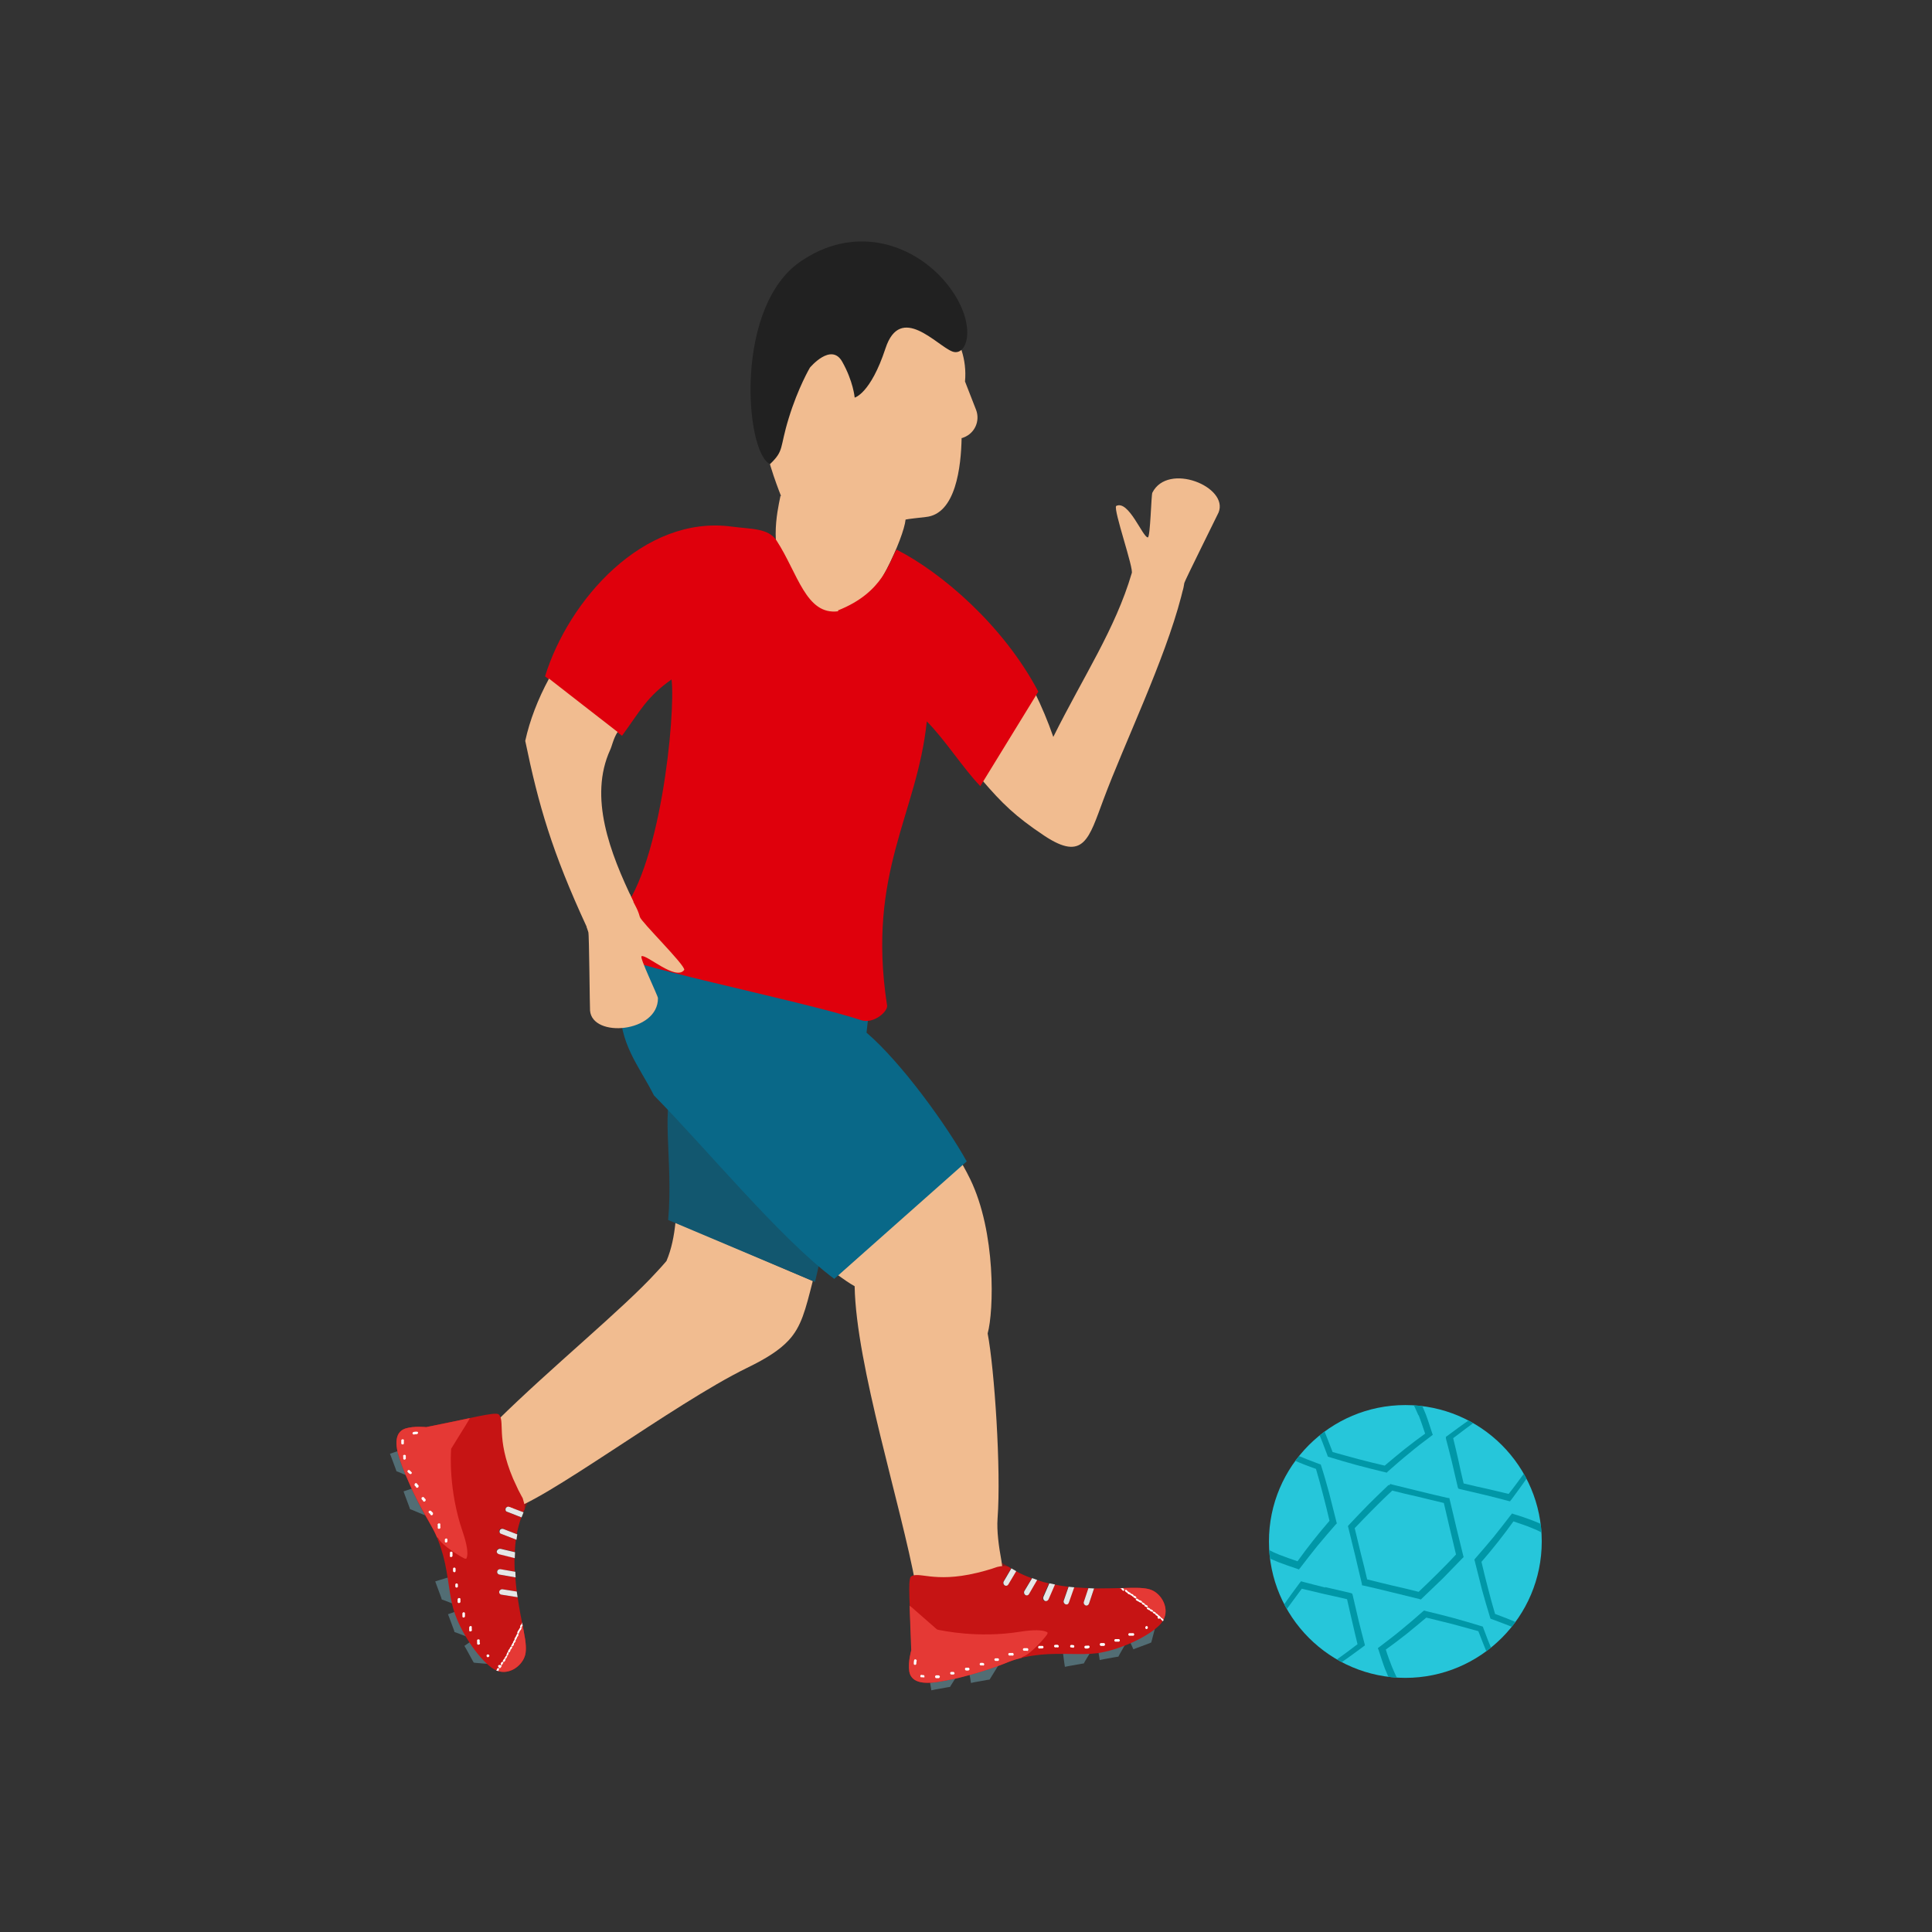 <?xml version="1.0" encoding="UTF-8"?>
<!DOCTYPE svg PUBLIC "-//W3C//DTD SVG 1.1//EN" "http://www.w3.org/Graphics/SVG/1.1/DTD/svg11.dtd">
<!-- Creator: CorelDRAW -->
<svg xmlns="http://www.w3.org/2000/svg" xml:space="preserve" width="6.827in" height="6.827in" style="shape-rendering:geometricPrecision; text-rendering:geometricPrecision; image-rendering:optimizeQuality; fill-rule:evenodd; clip-rule:evenodd"
viewBox="0 0 6.827 6.827"
 xmlns:xlink="http://www.w3.org/1999/xlink">
 <rect x="0" y="0" width="6.827" height="6.827" fill="#333333" stroke="none"/>
 <defs>
  <style type="text/css">
   <![CDATA[
    .fil13 {fill:none}
    .fil12 {fill:#0097A7}
    .fil10 {fill:#212121}
    .fil11 {fill:#26C6DA}
    .fil6 {fill:#C61414}
    .fil8 {fill:#E53935}
    .fil7 {fill:#E6E6E6}
    .fil3 {fill:#096888;fill-rule:nonzero}
    .fil2 {fill:#12576F;fill-rule:nonzero}
    .fil5 {fill:#526D74;fill-rule:nonzero}
    .fil1 {fill:#831919;fill-rule:nonzero}
    .fil4 {fill:#DF000C;fill-rule:nonzero}
    .fil0 {fill:#F1BC90;fill-rule:nonzero}
    .fil9 {fill:white;fill-rule:nonzero}
   ]]>
  </style>
    <clipPath id="id0">
     <path d="M4.966 4.965c0.266,0 0.482,0.216 0.482,0.482 0,0.266 -0.216,0.482 -0.482,0.482 -0.266,0 -0.482,-0.216 -0.482,-0.482 0,-0.266 0.216,-0.482 0.482,-0.482z"/>
    </clipPath>
 </defs>
 <g id="Layer_x0020_1">
  <g id="_325571240">
   <g>
    <path id="_325576520" class="fil0" d="M3.656 2.446c0.025,0.051 0.047,0.103 0.066,0.158 0.107,-0.215 0.219,-0.381 0.277,-0.578 0.009,-0.014 -0.065,-0.223 -0.055,-0.238 0.044,-0.023 0.094,0.111 0.112,0.111 0.009,0 0.012,-0.151 0.016,-0.158 0.055,-0.109 0.271,-0.021 0.234,0.07 -0.004,0.009 -0.12,0.242 -0.121,0.249 -0.005,0.03 -0.003,0.014 -0.011,0.048 -0.059,0.227 -0.201,0.519 -0.275,0.718 -0.051,0.136 -0.069,0.22 -0.209,0.127 -0.102,-0.068 -0.149,-0.114 -0.221,-0.198l0.187 -0.308z"/>
    <path id="_325576496" class="fil1" d="M1.78 5.22c0,-3.14961e-005 0.036,0.019 0.084,-0.001 0.013,0.054 0.003,0.083 -0.01,0.116 -0.002,0.005 -0.018,-0.007 -0.019,-0.002 -0.064,-0.018 -0.055,-0.112 -0.055,-0.113z"/>
    <path id="_325575992" class="fil1" d="M3.44 5.591c7.87402e-006,-0 0.025,-0.033 0.012,-0.083 0.056,-0.004 0.083,0.011 0.113,0.029 0.004,0.003 -0.01,0.016 -0.005,0.019 -0.029,0.06 -0.119,0.035 -0.12,0.036z"/>
    <path id="_325575656" class="fil0" d="M2.872 4.527c-0.026,0.102 -0.04,0.161 -0.086,0.21 -0.031,0.033 -0.075,0.062 -0.147,0.097 -0.26,0.127 -0.723,0.479 -0.844,0.503l-0.04 -0.315c0.19,-0.188 0.447,-0.397 0.566,-0.528 0.012,-0.013 0.024,-0.026 0.034,-0.038 0.018,-0.042 0.027,-0.089 0.032,-0.137l0.486 0.208z"/>
    <path id="_325575752" class="fil2" d="M2.388 3.843c0.149,0.157 0.414,0.212 0.588,0.342 -0.038,0.056 -0.076,0.264 -0.096,0.345l-0.519 -0.219c0.019,-0.204 -0.031,-0.427 0.027,-0.468z"/>
    <path id="_325575536" class="fil0" d="M2.961 4.506c0.021,0.015 0.041,0.029 0.059,0.039 0.005,0.28 0.164,0.772 0.216,1.057l0.307 -0.056c-0.002,-0.013 -0.003,-0.024 -0.004,-0.029 -0.01,-0.054 -0.017,-0.107 -0.014,-0.151 0.013,-0.171 -0.011,-0.529 -0.035,-0.654 0.022,-0.079 0.03,-0.357 -0.062,-0.546 -0.007,-0.014 -0.016,-0.032 -0.028,-0.053l-0.439 0.393z"/>
    <path id="_325575344" class="fil3" d="M2.247 3.252c-0.035,0.079 -0.054,0.186 -0.056,0.296 -0.003,0.142 0.067,0.218 0.12,0.323 0.178,0.18 0.449,0.509 0.637,0.648l0.468 -0.415c-0.069,-0.125 -0.23,-0.349 -0.354,-0.455l0.029 -0.256c0.002,-0.018 -0.001,-0.036 -0.007,-0.052l7.48031e-005 -4.33071e-005c-0.147,-0.35 -0.516,-0.254 -0.69,-0.206 -0.054,0.015 -0.098,0.044 -0.147,0.118z"/>
    <path id="_325574552" class="fil0" d="M2.76 1.753c-0.034,-0.087 -0.163,-0.42 0.005,-0.633 0.062,-0.079 0.146,-0.118 0.232,-0.127 0.066,-0.006 0.134,0.006 0.195,0.032 0.061,0.026 0.116,0.067 0.155,0.118 0.045,0.058 0.07,0.128 0.063,0.205l0.039 0.1 0 -6.69291e-005c0.015,0.039 -0.004,0.083 -0.044,0.098 -0.002,0.001 -0.005,0.002 -0.007,0.002 -0.002,0.1 -0.02,0.269 -0.127,0.279 -0.017,0.002 -0.064,0.007 -0.071,0.009 -0.006,0.064 -0.11,0.295 -0.194,0.341 -0.029,0.016 0.015,0.054 -0.033,0.056 -0.037,0.001 -0.058,-0.076 -0.11,-0.087l-1.9685e-005 8.66142e-005c-0.003,-0.001 -0.006,-0.002 -0.009,-0.003 -0.034,-0.009 -0.044,-0.07 -0.064,-0.082 -0.026,-0.016 0.015,0.025 0,3.93701e-006 -0.076,-0.114 -0.044,-0.25 -0.032,-0.309z"/>
    <path id="_325575104" class="fil4" d="M2.961 2.157c0.162,-0.064 0.181,-0.174 0.207,-0.215 0.159,0.081 0.377,0.267 0.501,0.502l-0.205 0.334c-0.063,-0.066 -0.123,-0.162 -0.189,-0.229 -0.034,0.33 -0.212,0.532 -0.141,1 0.009,0.022 -0.046,0.071 -0.091,0.056 -0.21,-0.07 -0.887,-0.202 -0.908,-0.25 -0.016,-0.036 0.017,-0.091 0.044,-0.113 0.155,-0.151 0.209,-0.723 0.194,-0.841 -0.088,0.062 -0.11,0.11 -0.175,0.199l-0.272 -0.21c0.082,-0.267 0.347,-0.572 0.661,-0.529 0.069,0.009 0.128,0.005 0.157,0.049 0.075,0.115 0.104,0.265 0.218,0.25z"/>
    <path id="_325574792" class="fil5" d="M3.98 5.804l-0.025 0.044 -0.003 0.006 -0.007 0.001 -0.045 0.008 -0.014 0.003 -0.002 -0.013 -0.005 -0.029c0.036,-0.007 0.093,-0.024 0.102,-0.02z"/>
    <path id="_325574480" class="fil5" d="M4.082 5.751l-0.012 0.046 -0.002 0.007 -0.007 0.003 -0.043 0.016 -0.013 0.005 -0.005 -0.011 -0.012 -0.027c0.026,-0.01 0.092,-0.037 0.094,-0.037z"/>
    <path id="_325574912" class="fil5" d="M3.857 5.832l-0.024 0.04 -0.003 0.006 -0.007 0.001 -0.045 0.008 -0.015 0.003 -0.002 -0.013 -0.006 -0.044c0.014,-0.002 0.097,-0.003 0.101,-0z"/>
    <path id="_325574600" class="fil5" d="M3.534 5.875l-0.034 0.055 -0.003 0.005 -0.007 0.001 -0.045 0.008 -0.014 0.003 -0.002 -0.013 -0.006 -0.034c0.029,-0.005 0.108,-0.027 0.111,-0.026z"/>
    <path id="_325574864" class="fil5" d="M3.383 5.919l-0.023 0.037 -0.003 0.005 -0.007 0.001 -0.045 0.008 -0.014 0.003 -0.002 -0.013 -0.006 -0.033c0.015,-0.003 0.099,-0.009 0.1,-0.008z"/>
    <path id="_325574960" class="fil6" d="M3.22 5.832c0,0 -0.012,0.041 -0.007,0.074 0.004,0.026 0.026,0.046 0.088,0.039 0,0 0.105,-0.011 0.262,-0.072 0.038,-0.015 0.076,-0.022 0.114,-0.026 0.073,-0.007 0.143,0.002 0.199,-0.005 0.073,-0.01 0.173,-0.053 0.22,-0.098 0.046,-0.044 0.015,-0.108 -0.026,-0.125 -0.016,-0.007 -0.04,-0.009 -0.08,-0.008 -0.041,0.001 -0.082,0.002 -0.124,0.002l-0.018 0.054c-0.002,0.005 -0.007,0.008 -0.012,0.006 -0.005,-0.002 -0.008,-0.008 -0.006,-0.013l0.016 -0.048c-0.017,-0.001 -0.034,-0.002 -0.051,-0.003l-0.019 0.054c-0.002,0.005 -0.007,0.008 -0.012,0.006 -0.005,-0.002 -0.007,-0.008 -0.006,-0.013l0.017 -0.049c-0.016,-0.002 -0.032,-0.004 -0.049,-0.008l-0.023 0.053c-0.002,0.005 -0.008,0.007 -0.013,0.005 -0.005,-0.002 -0.007,-0.008 -0.005,-0.014l0.021 -0.048c-0.014,-0.003 -0.028,-0.007 -0.042,-0.012l-0.029 0.05c-0.003,0.005 -0.009,0.006 -0.013,0.003 -0.004,-0.003 -0.006,-0.009 -0.003,-0.014l0.027 -0.045c-0.019,-0.007 -0.038,-0.015 -0.056,-0.025l-0.028 0.047c-0.003,0.005 -0.009,0.006 -0.013,0.003 -0.004,-0.003 -0.006,-0.009 -0.003,-0.014l0.027 -0.046c-0.003,-0.002 -0.006,-0.003 -0.008,-0.005 -0.017,-0.006 -0.025,-0.003 -0.041,-0 -0.003,0.001 -0.006,0.002 -0.009,0.003 -0.008,0.003 -0.015,0.005 -0.022,0.007 -0.014,0.004 -0.027,0.008 -0.041,0.011 -0.154,0.037 -0.208,-0.008 -0.234,0.014 -0.01,0.017 -0.003,0.091 0.003,0.26z"/>
    <g>
     <path id="_325574840" class="fil7" d="M3.574 5.542l-0.027 0.046c-0.003,0.005 -0.001,0.011 0.003,0.014 0.004,0.003 0.01,0.002 0.013,-0.003l0.028 -0.047 -0.017 -0.01z"/>
     <path id="_325574072" class="fil7" d="M3.647 5.577l-0.027 0.045c-0.003,0.005 -0.001,0.011 0.003,0.014 0.004,0.003 0.01,0.002 0.013,-0.003l0.029 -0.05 -0.019 -0.007z"/>
     <path id="_325574168" class="fil7" d="M3.708 5.595l-0.021 0.048c-0.002,0.005 3.93701e-006,0.011 0.005,0.014 0.005,0.002 0.01,0 0.013,-0.005l0.023 -0.053 -0.019 -0.004z"/>
     <path id="_325574000" class="fil7" d="M3.776 5.607l-0.017 0.049c-0.002,0.005 0.001,0.011 0.006,0.013 0.005,0.002 0.01,-0 0.012,-0.006l0.019 -0.054 -0.02 -0.002z"/>
     <path id="_325573856" class="fil7" d="M3.846 5.612l-0.016 0.048c-0.002,0.005 0.001,0.011 0.006,0.013 0.005,0.002 0.01,-0.001 0.012,-0.006l0.018 -0.054 -0.02 -0.001z"/>
    </g>
    <path id="_325574096" class="fil8" d="M3.214 5.674c0.001,0.039 0.004,0.091 0.006,0.158 0,0 -0.012,0.041 -0.007,0.074 0.004,0.023 0.022,0.043 0.073,0.04 0.005,-0 0.01,-0.001 0.015,-0.001 0,0 0.027,-0.003 0.074,-0.013 0.015,-0.003 0.032,-0.008 0.051,-0.013 0.03,-0.008 0.064,-0.019 0.101,-0.032 0.012,-0.004 0.024,-0.009 0.036,-0.014 0.015,-0.006 0.031,-0.011 0.047,-0.015 0.001,-0.002 0.003,-0.003 0.005,-0.004 0.027,-0.009 0.076,-0.065 0.084,-0.077 0.002,-0.003 0.003,-0.006 0.003,-0.007 -0,-0.001 -0.002,-0.003 -0.005,-0.004 -0.013,-0.006 -0.043,-0.008 -0.093,0 -0.15,0.024 -0.278,-0.005 -0.289,-0.007 -0.002,-0 -0.003,-0.001 -0.005,-0.002l1.1811e-005 -1.5748e-005c-0.008,-0.007 -0.081,-0.071 -0.088,-0.077 -0.003,-0.002 -0.005,-0.004 -0.008,-0.006z"/>
    <path id="_325574336" class="fil8" d="M3.963 5.612c0.039,0.026 0.1,0.069 0.147,0.114 0.024,-0.042 -0.005,-0.092 -0.04,-0.107 -0.016,-0.007 -0.04,-0.009 -0.08,-0.008 -0.009,0 -0.018,0.001 -0.027,0.001z"/>
    <path id="_325574360" class="fil9" d="M4.109 5.729c0.001,-0.002 0.002,-0.003 0.003,-0.005l-4.72441e-005 -7.48031e-005c-0,-0 -0,-0 -0,-0l-0.001 -0.001 -0.002 -0.002 -0.002 -0.002 -0.001 -0.001c-0.003,-0.003 -0.006,0.001 -0.004,0.004 0,0 0,0 0.001,0.001l0.001 0.001 0.002 0.002 0.002 0.002 0.001 0.001c0.001,0.001 0.001,0.001 0.002,0.001zm-0.14 -0.117l-0.006 0c-0.001,0.001 -0.001,0.002 0,0.004 0,0 0,0 0.001,0.001l0 0 0.001 0.001 0.001 0.001 0.001 0.001 0.001 0.001c0.003,0.002 0.006,-0.002 0.004,-0.005 -0,-0 -0,-0 -0,-0l-0.001 -0.001 -0.001 -0.001 -0.001 -0.001 -0 -0zm-0.006 0l-0.005 0 0 7.87402e-005 0.001 0.001c0.001,0.001 0.003,0 0.004,-0.001zm0.135 0.107c0.003,0.002 0.006,-0.001 0.004,-0.004 -0,-0 -0,-0 -0.001,-0.001l-0.001 -0.001 -0.002 -0.002 -0.002 -0.002 -9.05512e-005 -8.26772e-005c-0.001,-0.001 -0.002,-0.001 -0.003,-0 -0.002,0.001 -0.002,0.004 -0,0.005l7.48031e-005 6.69291e-005 0.002 0.002 0.002 0.002 0.001 0.001zm-0.009 -0.008c0.003,0.002 0.007,-0.001 0.004,-0.004 -0,-0 -0,-0 -0,-0l-0 -0 -0.002 -0.002 -0.002 -0.002 -0.001 -0.001c-0.003,-0.002 -0.006,0.001 -0.005,0.004 0,0 0,0.001 0.001,0.001l0.001 0.001 0.002 0.001 0.002 0.001 0 0zm-0.009 -0.008c0.003,0.002 0.006,-0.001 0.004,-0.004 -0,-0 -0,-0.001 -0.001,-0.001l-0.001 -0.001 -0.002 -0.001 -0.002 -0.001 -0 -0c-0.003,-0.002 -0.006,0.001 -0.004,0.004 0,0 0,0.001 0.001,0.001l0 0 0.002 0.001 0.002 0.001 0.001 0.001zm-0.01 -0.008c0.003,0.002 0.006,-0.001 0.004,-0.004 -0,-0 -0,-0.001 -0.001,-0.001l-0.002 -0.001 -0.002 -0.001 -0.001 -0.001c-0.001,-0.001 -0.002,-0.001 -0.003,-0 -0,0 -0.001,0 -0.001,0.001 0.001,-0.001 0.001,-0.003 -0.001,-0.004l-0.001 -0.001 -0.002 -0.001 -0.002 -0.001 -0.001 -0c-0.003,-0.002 -0.006,0.002 -0.004,0.005 0,0 0,0 0,0l0.001 0 0.002 0.001 0.002 0.001 0.001 0.001c0.001,0.001 0.002,0.001 0.003,0 0,-0 0.001,-0 0.001,-0.001 -0.001,0.001 -0.001,0.003 0.001,0.004l0.001 0.001 0.002 0.001 0.002 0.001zm-0.019 -0.016c0.001,0.001 0.003,0.001 0.004,-0 0.001,-0.001 0.001,-0.004 -0,-0.005l-0.002 -0.001 -0.002 -0.001 -0.002 -0.001c-0.001,-0.001 -0.002,-0.001 -0.003,-0.001 -0.002,0.001 -0.003,0.004 -0.001,0.006l0.002 0.001 0.002 0.001 0.002 0.001zm-0.01 -0.008c0.003,0.002 0.006,-0.001 0.004,-0.004 -0,-0 -0,-0.001 -0.001,-0.001l-0 -0 -0.002 -0.001 -0.002 -0.001 -0.001 -0.001c-0.001,-0 -0.001,-0.001 -0.002,-0.001 -0.003,0 -0.004,0.004 -0.001,0.006l0.001 0.001 0.002 0.001 0.002 0.001 0 0zm-0.01 -0.008c0.003,0.002 0.006,-0.001 0.004,-0.004 -0,-0 -0,-0.001 -0.001,-0.001l-0.001 -0.001 -0.002 -0.001 -0.002 -0.001 -0.001 -0c-0.001,-0.001 -0.003,-0.001 -0.004,0.001 0.001,-0.001 0.001,-0.003 -0.001,-0.004l-0.001 -0.001 -0.002 -0.001 -0.002 -0.001 -0 -0c-0.003,-0.002 -0.006,0.002 -0.004,0.005 0,0 0,0 0.001,0.001l0 0 0.002 0.001 0.002 0.001 0.001 0.001c0.001,0.001 0.002,0.001 0.003,9.84252e-005 0,-0 0.001,-0.001 0.001,-0.001 -0.001,0.001 -0.001,0.003 0.001,0.004l0.001 0 0.002 0.001 0.002 0.001 0.001 0.001zm-0.02 -0.015c0.001,0.001 0.002,0.001 0.003,0 0.002,-0.001 0.002,-0.004 0,-0.006l-0.001 -0.001 -0.002 -0.001 -0.002 -0.001 -0 -0c-0.003,-0.002 -0.006,0.002 -0.004,0.005 0,0 0,0 0.001,0.001l0 0 0.002 0.001 0.002 0.001 0.001 0.001zm-0.01 -0.007c0.001,0.001 0.002,0.001 0.003,0 0.002,-0.001 0.003,-0.004 0,-0.006l-0.001 -0.001 -0.002 -0.001 -0.002 -0.001 -0.001 -0c-0.003,-0.002 -0.006,0.001 -0.004,0.004 0,0 0.001,0.001 0.001,0.001l0.001 0 0.002 0.001 0.002 0.001 0.001 0.001zm-0.01 -0.007c0.001,0 0.002,0.001 0.002,0 0.003,-0.001 0.003,-0.004 0.001,-0.006l-0.001 -0 -0.002 -0.001 -0.002 -0.001 -0.001 -0.001c-0.003,-0.002 -0.006,0.001 -0.004,0.005 0,0 0.001,0.001 0.001,0.001l0.001 0.001 0.002 0.001 0.002 0.001 0.001 0zm-0.01 -0.007c0.001,0.001 0.003,0.001 0.004,-0 0.001,-0.002 0.001,-0.004 -0.001,-0.005l-0.001 -0.001 -0.001 -0.001 -0.001 -0.001 -0.001 -0.001c-0.003,-0.002 -0.006,0.002 -0.004,0.005 0,0 0,0 0,0l0.001 0.001 0.001 0.001 0.001 0.001 0.001 0.001z"/>
    <path id="_325573088" class="fil9" d="M3.239 5.869l0 -1.9685e-005 3.93701e-006 0 -3.93701e-006 1.9685e-005zm0.859 -0.15c0.004,-0.004 -0,-0.01 -0.005,-0.008 -0.001,0 -0.001,0.001 -0.001,0.001l-0 0 -0 0 -0 0 -0 0 -0 0 -0 0 -0 0 -0 0 -0 0 -0 0 -0 0 -0 0 -0 0 -0 0 -0 0 -0 0 -0 0 -0 0 -0 0 -0 0 -0 0 -0 0 -0 0 -0 0 -0 0 -5.51181e-005 5.11811e-005c-0.003,0.003 -0.001,0.008 0.003,0.008 0.001,9.05512e-005 0.002,-0 0.003,-0.001l5.51181e-005 -5.90551e-005 0 -0 0 -0 0 -0 0 -0 0 -0 0 -0 0 -0 0 -0 0 -0 0 -0 0 -0 0 -0 0 -0 0 -0 0 -0 0 -0 0 -0 0 -0 0 -0 0 -0 0 -0 0 -0 0 -0 0 -0 0 -0zm-0.044 0.036c0.004,-0.002 0.002,-0.01 -0.003,-0.009 -0.001,7.08661e-005 -0.001,0 -0.002,0.001l-0 0 -0 0 -0 0 -0 0 -0 0 -0 0 -0 0 -0 0 -0 0 -0 0 -0 0 -0 0 -0 0 -0 0 -0 0 -0 0 -0 0 -0 0 -0 0 -0 0 -0 0 -0 0 -0 0 -0 0 -0 0 -0 0 -0 0 -0 8.66142e-005c-0.001,0.001 -0.002,0.002 -0.002,0.004 -0,0.004 0.003,0.007 0.007,0.005l0 -9.44882e-005 0 -0 0 -0 0 -0 0 -0 0 -0 0 -0 0 -0 0 -0 0 -0 0 -0 0 -0 0 -0 0 -0 0 -0 0 -0 0 -0 0 -0 0 -0 0 -0 0 -0 0 -0 0 -0 0 -0 0 -0 0 -0 0 -0 0 -0zm-0.049 0.025c0.005,-0.002 0.003,-0.01 -0.002,-0.009 -0.001,3.93701e-005 -0.001,0 -0.002,0l-0 0 -0.001 0 -0.001 0 -0.001 0 -0.001 0 -0.001 0 -0.001 0 -0.001 0 -0.001 0 -0.001 0 -0.001 0 -0.001 0c-0.002,0.001 -0.003,0.003 -0.003,0.005 0,0.003 0.004,0.005 0.006,0.004l0.001 -0 0.001 -0 0.001 -0 0.001 -0 0.001 -0 0.001 -0 0.001 -0 0.001 -0 0.001 -0 0.001 -0 0.001 -0 0 -0zm-0.051 0.021c0.001,-0 0.002,-0.002 0.003,-0.003 0.001,-0.004 -0.002,-0.007 -0.006,-0.006l-0.001 0 -0.001 0 -0.001 0 -0.001 0 -0.001 0 -0.001 0 -0.001 0 -0.001 0 -0.001 0 -0.001 0c-0.005,0.002 -0.004,0.009 0.001,0.009 0.001,8.66142e-005 0.001,2.3622e-005 0.002,-0l0.001 -0 0.001 -0 0.001 -0 0.001 -0 0.001 -0 0.001 -0 0.001 -0 0.001 -0 0.001 -0 0.001 -0zm-0.053 0.015c0.005,-0.001 0.005,-0.009 -0,-0.01 -0.001,-0 -0.001,-0 -0.002,2.3622e-005l-0.001 0 -0.001 0 -0.001 0 -0.001 0 -0.001 0 -0.001 0 -0.001 0 -0.001 0 -0.001 0 -0 5.11811e-005c-0.005,0.001 -0.005,0.008 2.3622e-005,0.01 0.001,0 0.001,0 0.002,3.93701e-005l0 -5.11811e-005 0.001 -0 0.001 -0 0.001 -0 0.001 -0 0.001 -0 0.001 -0 0.001 -0 0.001 -0 0.001 -0zm-0.055 0.008c0.001,-8.26772e-005 0.002,-0.001 0.003,-0.001 0.003,-0.003 0.001,-0.009 -0.004,-0.008l-0.001 4.33071e-005 -0.001 6.29921e-005 -0.001 5.90551e-005 -0.001 5.51181e-005 -0.001 5.11811e-005 -0.001 4.72441e-005 -0.001 4.33071e-005 -0.001 4.33071e-005 -0.001 3.54331e-005 -0 1.1811e-005c-0.002,4.72441e-005 -0.003,0.001 -0.004,0.003 -0.001,0.003 0.001,0.007 0.005,0.007l0 -1.1811e-005 0.001 -3.93701e-005 0.001 -3.93701e-005 0.001 -4.72441e-005 0.001 -4.72441e-005 0.001 -5.51181e-005 0.001 -5.51181e-005 0.001 -5.90551e-005 0.001 -6.69291e-005 0.001 -4.33071e-005zm-0.055 -0.001c0.002,0 0.004,-0.001 0.005,-0.004 0.001,-0.003 -0.001,-0.006 -0.004,-0.006l-0 -2.3622e-005 -0.001 -8.26772e-005 -0.001 -7.87402e-005 -0.001 -7.87402e-005 -0.001 -7.48031e-005 -0.001 -7.08661e-005 -0.001 -6.69291e-005 -0 -1.1811e-005c-0.005,-0 -0.006,0.007 -0.002,0.009 0.001,0 0.001,0 0.002,0l0 1.1811e-005 0.001 6.69291e-005 0.001 7.08661e-005 0.001 7.08661e-005 0.001 7.87402e-005 0.001 7.87402e-005 0.001 8.26772e-005 0 2.3622e-005zm-0.054 -0.001c0.004,-9.44882e-005 0.006,-0.005 0.003,-0.008 -0.001,-0.001 -0.002,-0.002 -0.004,-0.002l-0 1.1811e-005 -0.001 2.3622e-005 -0.001 2.75591e-005 -0.001 3.14961e-005 -0.001 3.14961e-005 -0.001 3.54331e-005 -0.001 3.93701e-005 -0.001 3.93701e-005 -0 3.93701e-006c-0.005,0 -0.006,0.007 -0.001,0.009 0.001,0 0.001,0 0.002,0l0 -7.87402e-006 0.001 -3.93701e-005 0.001 -3.54331e-005 0.001 -3.54331e-005 0.001 -3.14961e-005 0.001 -3.14961e-005 0.001 -2.75591e-005 0.001 -2.3622e-005 0 -1.1811e-005zm-0.054 0.003c0.001,-9.84252e-005 0.002,-0.001 0.003,-0.001 0.003,-0.003 0.001,-0.009 -0.004,-0.008l-0.001 0 -0.001 0 -0.001 0 -0.001 0 -0.001 0 -0.001 0 -0.001 0 -0.001 0 -0.001 0 -0.001 7.08661e-005c-0.004,0.001 -0.005,0.007 -0.001,0.009 0.001,0 0.002,0.001 0.003,0l0.001 -7.08661e-005 0.001 -0 0.001 -0 0.001 -0 0.001 -0 0.001 -0 0.001 -0 0.001 -0 0.001 -0 0.001 -0zm-0.053 0.009c0.005,-0.001 0.005,-0.009 -0,-0.01 -0.001,-8.66142e-005 -0.001,-7.87402e-005 -0.002,4.72441e-005l-0 9.84252e-005 -0.001 0 -0.001 0 -0.001 0 -0.001 0 -0.001 0 -0.001 0 -0.001 0 -0.001 0 -0.001 0 -0.001 0 -0 0 -0 0 -0 0 -0 0 -0 0 -0 0 -0 9.84252e-005c-0.004,0.001 -0.005,0.007 -0,0.009 0.001,0 0.002,0 0.003,0l0 -9.44882e-005 0 -0 0 -0 0 -0 0 -0 0 -0 0 -0 0 -0 0 -0 0 -0 0.001 -0 0.001 -0 0.001 -0 0.001 -0 0.001 -0 0.001 -0 0.001 -0 0 -9.84252e-005zm-0.051 0.017c0.002,-0.001 0.003,-0.003 0.003,-0.006 -0.001,-0.003 -0.003,-0.005 -0.006,-0.004l-0 6.69291e-005 -0.001 0 -0.001 0 -0.001 0 -0.001 0 -0.001 0 -0.001 0 -0.001 0 -0.001 0 -0.001 0 -0.001 0c-0.002,0.001 -0.003,0.002 -0.003,0.004 -0,0.004 0.003,0.006 0.006,0.005l0.001 -0 0.001 -0 0.001 -0 0.001 -0 0.001 -0 0.001 -0 0.001 -0 0.001 -0 0.001 -0 0.001 -0 0 -6.69291e-005zm-0.052 0.018c0.004,-0.001 0.004,-0.008 -0,-0.009 -0.001,-0 -0.002,-0 -0.003,1.9685e-005l-0.001 0 -0.001 0 -0.001 0 -0.001 0 -0.001 0 -0.001 0 -0.001 0 -0 0c-0.002,0.001 -0.003,0.002 -0.003,0.003 -0.001,0.004 0.003,0.007 0.006,0.006l0 -0 0.001 -0 0.001 -0 0.001 -0 0.001 -0 0.001 -0 0.001 -0 0.001 -0zm-0.052 0.017c0.002,-0.001 0.003,-0.003 0.003,-0.005 -0,-0.003 -0.003,-0.005 -0.006,-0.005l-0.001 0 -0.001 0 -0.001 0 -0.001 0 -0.001 0 -0.001 0 -0.001 0c-0.001,0 -0.002,0.002 -0.003,0.003 -0.001,0.004 0.002,0.007 0.006,0.006l0.001 -0 0.001 -0 0.001 -0 0.001 -0 0.001 -0 0.001 -0 0.001 -0zm-0.052 0.016c0.002,-0.001 0.003,-0.002 0.003,-0.004 0,-0.003 -0.003,-0.006 -0.006,-0.005l-0.001 0 -0.001 0 -0.001 0 -0.001 0 -0.001 0 -0.001 0 -0.001 0c-0.001,0 -0.002,0.001 -0.003,0.003 -0.001,0.004 0.002,0.008 0.006,0.007l0.001 -0 0.001 -0 0.001 -0 0.001 -0 0.001 -0 0.001 -0 0.001 -0zm-0.053 0.015c0.002,-0.001 0.003,-0.002 0.003,-0.004 4.33071e-005,-0.003 -0.003,-0.006 -0.006,-0.005l-0 6.69291e-005 -0.001 0 -0.001 0 -0.001 0 -0.001 0 -0.001 0 -0.001 0 -0 3.93701e-005c-0.005,0.001 -0.004,0.008 0,0.009 0.001,0 0.001,0 0.002,-4.72441e-005l0 -4.33071e-005 0.001 -0 0.001 -0 0.001 -0 0.001 -0 0.001 -0 0.001 -0 0 -6.29921e-005zm-0.053 0.013c0.002,-0 0.003,-0.002 0.004,-0.004 0.001,-0.003 -0.002,-0.006 -0.005,-0.006l-3.54331e-005 3.93701e-006 -0.001 0 -0.001 0 -0.001 0 -0.001 0 -0.001 0 -0.001 0 -0.001 0 -0.001 0c-0.004,0.001 -0.005,0.006 -0.002,0.009 0.001,0.001 0.002,0.001 0.003,0.001l0.001 -0 0.001 -0 0.001 -0 0.001 -0 0.001 -0 0.001 -0 0.001 -0 0.001 -0 3.93701e-005 -3.93701e-006zm-0.056 -0.002c0.005,0.002 0.008,-0.005 0.004,-0.008 -0,-0 -0.001,-0.001 -0.001,-0.001l-0 -0 -0.001 -0 -0.001 -0 -0.001 -0 -0.001 -0 -0.001 -0 -0 -0 -0 -0 -0 -0 -0 -0 -0 -0 -0 -0 -0 -0 -0 -0 -0 -0 -0 -0 -8.26772e-005 -5.51181e-005c-0.002,-0.001 -0.004,-0.001 -0.005,0 -0.003,0.002 -0.002,0.006 0,0.008l0 0 0.001 0 0.001 0 0.001 0 0.001 0 0.001 0 0.001 0 0.001 0 0.001 0 0.001 0 0.001 0 0.001 0 0.001 0 0.001 0 0.001 0 0.001 0 0 0zm-0.022 -0.058c-0.001,0.003 -0.001,0.006 -0.001,0.009 -3.93701e-006,0.001 -0,0.002 -0.001,0.002 -0.002,0.004 -0.009,0.002 -0.008,-0.003 2.75591e-005,-0.003 0,-0.007 0.001,-0.011 0.001,-0.004 0.005,-0.005 0.008,-0.002 0.001,0.001 0.002,0.003 0.001,0.004m0 1.1811e-005l0 -1.1811e-005 -3.93701e-006 3.14961e-005"/>
    <path id="_325572968" class="fil5" d="M1.659 5.787l-0.047 -0.018 -0.006 -0.002 -0.002 -0.007 -0.016 -0.043 -0.005 -0.013 0.012 -0.004 0.028 -0.01c0.012,0.035 0.039,0.088 0.037,0.098z"/>
    <path id="_325573376" class="fil5" d="M1.728 5.88l-0.047 -0.004 -0.007 -0.001 -0.004 -0.007 -0.022 -0.04 -0.007 -0.012 0.01 -0.007 0.025 -0.017c0.014,0.024 0.052,0.084 0.052,0.087z"/>
    <path id="_325573688" class="fil5" d="M1.611 5.671l-0.044 -0.017 -0.006 -0.002 -0.002 -0.007 -0.016 -0.043 -0.005 -0.014 0.013 -0.004 0.043 -0.013c0.004,0.013 0.018,0.095 0.017,0.1z"/>
    <path id="_325573184" class="fil5" d="M1.515 5.36l-0.06 -0.025 -0.006 -0.002 -0.002 -0.006 -0.016 -0.043 -0.005 -0.014 0.012 -0.004 0.033 -0.011c0.01,0.027 0.045,0.102 0.044,0.106z"/>
    <path id="_325573640" class="fil5" d="M1.447 5.218l-0.04 -0.017 -0.006 -0.002 -0.002 -0.006 -0.016 -0.043 -0.005 -0.013 0.012 -0.004 0.032 -0.011c0.005,0.014 0.025,0.096 0.025,0.098z"/>
    <path id="_325573112" class="fil6" d="M1.506 5.043c0,0 -0.042,-0.005 -0.074,0.005 -0.025,0.008 -0.041,0.033 -0.024,0.094 0,0 0.028,0.101 0.114,0.247 0.021,0.035 0.034,0.072 0.044,0.108 0.019,0.071 0.021,0.142 0.038,0.195 0.022,0.071 0.081,0.162 0.133,0.201 0.051,0.038 0.109,-0.003 0.119,-0.046 0.004,-0.017 0.003,-0.041 -0.005,-0.081 -0.008,-0.04 -0.016,-0.081 -0.022,-0.122l-0.057 -0.009c-0.005,-0.001 -0.009,-0.006 -0.008,-0.011 0.001,-0.005 0.006,-0.009 0.012,-0.008l0.05 0.008c-0.002,-0.017 -0.004,-0.034 -0.005,-0.05l-0.057 -0.01c-0.005,-0.001 -0.009,-0.006 -0.008,-0.011 0.001,-0.005 0.007,-0.009 0.012,-0.008l0.051 0.009c-0.001,-0.016 -0.001,-0.033 -0.001,-0.049l-0.056 -0.014c-0.005,-0.001 -0.008,-0.007 -0.007,-0.012 0.002,-0.005 0.007,-0.008 0.013,-0.007l0.051 0.012c0.001,-0.015 0.002,-0.029 0.004,-0.044l-0.054 -0.021c-0.005,-0.002 -0.007,-0.008 -0.005,-0.012 0.002,-0.005 0.008,-0.007 0.013,-0.005l0.049 0.019c0.004,-0.02 0.009,-0.04 0.016,-0.059l-0.051 -0.02c-0.005,-0.002 -0.007,-0.008 -0.005,-0.012 0.002,-0.005 0.008,-0.007 0.013,-0.005l0.05 0.019c0.001,-0.003 0.002,-0.006 0.004,-0.009 0.003,-0.018 -0.002,-0.025 -0.006,-0.041 -0.002,-0.003 -0.003,-0.006 -0.005,-0.009 -0.004,-0.007 -0.007,-0.014 -0.011,-0.021 -0.006,-0.013 -0.012,-0.026 -0.018,-0.039 -0.062,-0.146 -0.026,-0.207 -0.052,-0.228 -0.018,-0.007 -0.09,0.013 -0.256,0.046z"/>
    <g>
     <path id="_325573040" class="fil7" d="M1.85 5.344l-0.05 -0.019c-0.005,-0.002 -0.011,0 -0.013,0.005 -0.002,0.005 -4.72441e-005,0.011 0.005,0.012l0.051 0.02 0.007 -0.018z"/>
     <path id="_325572920" class="fil7" d="M1.828 5.422l-0.049 -0.019c-0.005,-0.002 -0.011,0 -0.013,0.005 -0.002,0.005 -5.11811e-005,0.011 0.005,0.012l0.054 0.021 0.003 -0.02z"/>
     <path id="_325572800" class="fil7" d="M1.82 5.485l-0.051 -0.012c-0.005,-0.001 -0.011,0.002 -0.013,0.007 -0.002,0.005 0.001,0.01 0.007,0.012l0.056 0.014 0.001 -0.02z"/>
     <path id="_325572464" class="fil7" d="M1.82 5.554l-0.051 -0.009c-0.005,-0.001 -0.011,0.002 -0.012,0.008 -0.001,0.005 0.002,0.01 0.008,0.011l0.057 0.01 -0.001 -0.02z"/>
     <path id="_325572344" class="fil7" d="M1.826 5.624l-0.05 -0.008c-0.005,-0.001 -0.011,0.003 -0.012,0.008 -0.001,0.005 0.002,0.01 0.008,0.011l0.057 0.009 -0.003 -0.02z"/>
    </g>
    <path id="_325572200" class="fil8" d="M1.661 5.011c-0.039,0.008 -0.089,0.019 -0.155,0.032 0,0 -0.042,-0.005 -0.074,0.005 -0.022,0.008 -0.038,0.029 -0.028,0.078 0.001,0.005 0.002,0.01 0.004,0.015 0,0 0.007,0.026 0.025,0.07 0.006,0.014 0.013,0.03 0.021,0.048 0.013,0.028 0.029,0.06 0.049,0.095 0.006,0.011 0.013,0.022 0.019,0.034 0.008,0.014 0.016,0.029 0.022,0.044 0.002,0.001 0.004,0.002 0.005,0.004 0.013,0.025 0.077,0.064 0.09,0.07 0.003,0.002 0.006,0.002 0.008,0.002 0.001,-0 0.002,-0.002 0.003,-0.006 0.004,-0.014 0.001,-0.043 -0.016,-0.092 -0.049,-0.144 -0.041,-0.275 -0.04,-0.287 -3.14961e-005,-0.002 0,-0.003 0.001,-0.005l1.5748e-005 7.87402e-006c0.005,-0.009 0.057,-0.091 0.061,-0.099 0.002,-0.003 0.003,-0.006 0.005,-0.009z"/>
    <path id="_325572680" class="fil8" d="M1.846 5.74c-0.019,0.043 -0.051,0.11 -0.089,0.164 0.045,0.016 0.09,-0.02 0.099,-0.057 0.004,-0.017 0.003,-0.041 -0.005,-0.081 -0.002,-0.009 -0.003,-0.018 -0.005,-0.026z"/>
    <path id="_325572896" class="fil9" d="M1.755 5.903c0.002,0.001 0.004,0.001 0.005,0.002l6.69291e-005 -6.29921e-005c0,-0 0,-0 0,-0l0.001 -0.001 0.001 -0.002 0.001 -0.002 0 -0.001c0.002,-0.003 -0.002,-0.006 -0.005,-0.004 -0,0 -0,0 -0.001,0.001l-0 0.001 -0.001 0.002 -0.001 0.002 -0.001 0.001c-0,0.001 -0.001,0.001 -0.001,0.002zm0.092 -0.158l-0.001 -0.006c-0.001,-0 -0.003,-0 -0.004,0.001 -0,0 -0,0.001 -0.001,0.001l-0 0 -0.001 0.001 -0.001 0.002 -0.001 0.002 -0 0.001c-0.001,0.003 0.003,0.006 0.006,0.003 0,-0 0,-0 0,-0.001l0 -0.001 0.001 -0.002 0.001 -0.002 8.66142e-005 -0zm-0.001 -0.006l-0.001 -0.005 -5.51181e-005 0 -0.001 0.001c-0.001,0.002 6.29921e-005,0.003 0.002,0.004zm-0.083 0.151c-0.002,0.003 0.002,0.006 0.005,0.004 0,-0 0,-0 0.001,-0.001l0.001 -0.001 0.001 -0.002 0.001 -0.002 6.69291e-005 -0c0.001,-0.001 0.001,-0.002 -0,-0.003 -0.001,-0.002 -0.004,-0.001 -0.005,0l-5.51181e-005 8.26772e-005 -0.001 0.002 -0.001 0.002 -0.001 0.001zm0.007 -0.011c-0.002,0.003 0.002,0.006 0.005,0.003 0,-0 0,-0 0,-0l0 -0 0.001 -0.002 0.001 -0.002 0.001 -0.001c0.002,-0.003 -0.002,-0.006 -0.005,-0.004 -0,0 -0.001,0.001 -0.001,0.001l-0.001 0.001 -0.001 0.002 -0.001 0.002 -0 0zm0.007 -0.011c-0.002,0.003 0.002,0.006 0.005,0.004 0,-0 0,-0 0.001,-0.001l0.001 -0.001 0.001 -0.002 0.001 -0.002 0 -0c0.002,-0.003 -0.002,-0.006 -0.005,-0.004 -0,0 -0,0 -0.001,0.001l-0 0 -0.001 0.002 -0.001 0.002 -0.001 0.001zm0.006 -0.011c-0.002,0.003 0.002,0.006 0.005,0.004 0,-0 0,-0.001 0.001,-0.001l0.001 -0.002 0.001 -0.002 0.001 -0.002c0.001,-0.001 0.001,-0.002 -0,-0.003 -0,-0 -0.001,-0.001 -0.001,-0.001 0.001,0.001 0.003,0 0.004,-0.001l0 -0.001 0.001 -0.002 0.001 -0.002 0 -0.001c0.002,-0.003 -0.003,-0.006 -0.005,-0.003 -0,0 -0,0 -0,0.001l-0 0.001 -0.001 0.002 -0.001 0.002 -0 0.001c-0.001,0.001 -0.001,0.002 0,0.003 0,0 0.001,0.001 0.001,0.001 -0.001,-0.001 -0.003,-0 -0.004,0.001l-0.001 0.002 -0.001 0.002 -0.001 0.002zm0.012 -0.022c-0.001,0.001 -0,0.003 0.001,0.004 0.002,0.001 0.004,0 0.005,-0.001l0.001 -0.002 0.001 -0.002 0.001 -0.002c0,-0.001 0,-0.002 0,-0.003 -0.001,-0.002 -0.005,-0.002 -0.006,0l-0.001 0.002 -0.001 0.002 -0.001 0.002zm0.006 -0.011c-0.002,0.003 0.002,0.006 0.005,0.004 0,-0 0.001,-0.001 0.001,-0.001l0 -0 0.001 -0.002 0.001 -0.002 0.001 -0.001c0,-0.001 0,-0.001 0,-0.002 -0.001,-0.003 -0.005,-0.003 -0.006,-0l-0.001 0.001 -0.001 0.002 -0.001 0.002 -0 0zm0.006 -0.011c-0.002,0.003 0.002,0.006 0.005,0.004 0,-0 0.001,-0.001 0.001,-0.001l0.001 -0.001 0.001 -0.002 0.001 -0.002 0 -0.001c0.001,-0.002 0,-0.003 -0.001,-0.004 0.002,0.001 0.003,7.87402e-006 0.004,-0.002l0.001 -0.001 0.001 -0.002 0.001 -0.002 0 -0c0.002,-0.003 -0.003,-0.006 -0.005,-0.003 -0,0 -0,0 -0.001,0.001l-0 0 -0.001 0.002 -0.001 0.002 -0.001 0.001c-0.001,0.001 -0,0.002 0,0.003 0,0 0.001,0.001 0.001,0.001 -0.002,-0.001 -0.003,5.11811e-005 -0.004,0.002l-0 0.001 -0.001 0.002 -0.001 0.002 -0.001 0.001zm0.011 -0.022c-0,0.001 -0,0.002 0,0.003 0.001,0.002 0.005,0.002 0.006,-0.001l0.001 -0.002 0.001 -0.002 0.001 -0.002 0 -0c0.002,-0.003 -0.003,-0.006 -0.005,-0.003 -0,0 -0,0.001 -0.001,0.001l-0 0 -0.001 0.002 -0.001 0.002 -0.001 0.002zm0.005 -0.011c-0,0.001 -0,0.002 0,0.003 0.001,0.002 0.005,0.002 0.006,-0l0.001 -0.001 0.001 -0.002 0.001 -0.002 0 -0.001c0.001,-0.003 -0.002,-0.006 -0.005,-0.003 -0,0 -0.001,0.001 -0.001,0.001l-0 0.001 -0.001 0.002 -0.001 0.002 -0.001 0.001zm0.005 -0.011c-0,0.001 -0,0.002 -8.66142e-005,0.002 0.001,0.003 0.005,0.002 0.006,-3.93701e-005l0 -0.001 0.001 -0.002 0.001 -0.002 0.001 -0.002c0.001,-0.003 -0.002,-0.006 -0.005,-0.003 -0,0 -0.001,0.001 -0.001,0.001l-0.001 0.002 -0.001 0.002 -0.001 0.002 -0 0.001zm0.005 -0.011c-0.001,0.001 -0,0.003 0.001,0.004 0.002,0.001 0.004,0 0.005,-0.001l0.001 -0.001 0.001 -0.002 0.001 -0.002 0.001 -0.001c0.001,-0.003 -0.003,-0.006 -0.006,-0.003 -0,0 -0,0 -0,0.001l-0.001 0.001 -0.001 0.002 -0.001 0.002 -0.001 0.001z"/>
    <path id="_325572152" class="fil9" d="M1.473 5.068l1.5748e-005 0 3.93701e-006 0 -1.9685e-005 0zm0.289 0.823c0.004,0.003 0.01,-0.002 0.007,-0.006 -0,-0.001 -0.001,-0.001 -0.001,-0.001l-0 -0 -0 -0 -0 -0 -0 -0 -0 -0 -0 -0 -0 -0 -0 -0 -0 -0 -0 -0 -0 -0 -0 -0 -0 -0 -0 -0 -0 -0 -0 -0 -0 -0 -0 -0 -0 -0 -0 -0 -0 -0 -0 -0 -0 -0 -0 -0 -0 -0 -6.29921e-005 -4.33071e-005c-0.003,-0.002 -0.008,0 -0.008,0.004 0,0.001 0.001,0.002 0.002,0.003l6.29921e-005 4.72441e-005 0 0 0 0 0 0 0 0 0 0 0 0 0 0 0 0 0 0 0 0 0 0 0 0 0 0 0 0 0 0 0 0 0 0 0 0 0 0 0 0 0 0 0 0 0 0 0 0 0 0zm-0.042 -0.037c0.003,0.004 0.01,0.001 0.009,-0.004 -0,-0.001 -0,-0.001 -0.001,-0.002l-0 -0 -0 -0 -0 -0 -0 -0 -0 -0 -0 -0 -0 -0 -0 -0 -0 -0 -0 -0 -0 -0 -0 -0 -0 -0 -0 -0 -0 -0 -0 -0 -0 -0 -0 -0 -0 -0 -0 -0 -0 -0 -0 -0 -0 -0 -0 -0 -0 -0 -0 -0 -0 -0 -0 -0c-0.001,-0.001 -0.002,-0.002 -0.004,-0.002 -0.004,0 -0.006,0.004 -0.004,0.007l0 0 0 0 0 0 0 0 0 0 0 0 0 0 0 0 0 0 0 0 0 0 0 0 0 0 0 0 0 0 0 0 0 0 0 0 0 0 0 0 0 0 0 0 0 0 0 0 0 0 0 0 0 0 0 0zm-0.033 -0.044c0.003,0.004 0.01,0.001 0.009,-0.004 -0,-0.001 -0,-0.001 -0.001,-0.001l-0 -0 -0 -0.001 -0 -0.001 -0 -0.001 -0 -0.001 -0 -0.001 -0 -0.001 -0 -0.001 -0 -0.001 -0 -0.001 -0 -0.001 -0 -0c-0.001,-0.002 -0.003,-0.002 -0.006,-0.002 -0.003,0.001 -0.004,0.004 -0.003,0.007l0 0 0 0.001 0 0.001 0 0.001 0 0.001 0 0.001 0 0.001 0 0.001 0 0.001 0 0.001 0 0.001 0 0zm-0.029 -0.047c0.001,0.001 0.002,0.002 0.004,0.002 0.004,0 0.007,-0.004 0.005,-0.007l-0 -0.001 -0 -0.001 -0 -0.001 -0 -0.001 -0 -0.001 -0 -0.001 -0 -0.001 -0 -0.001 -0 -0.001 -0 -0.001c-0.002,-0.004 -0.009,-0.002 -0.009,0.003 2.3622e-005,0.001 0,0.001 0,0.002l0 0.001 0 0.001 0 0.001 0 0.001 0 0.001 0 0.001 0 0.001 0 0.001 0 0.001 0 0.001zm-0.024 -0.05c0.002,0.005 0.009,0.003 0.009,-0.002 1.5748e-005,-0.001 -9.05512e-005,-0.001 -0,-0.002l-0 -0.001 -0 -0.001 -0 -0.001 -0 -0.001 -0 -0.001 -0 -0.001 -0 -0.001 -0 -0.001 -0 -0.001 -8.66142e-005 -0c-0.002,-0.005 -0.009,-0.003 -0.009,0.002 -4.33071e-005,0.001 4.33071e-005,0.001 0,0.002l9.84252e-005 0 0 0.001 0 0.001 0 0.001 0 0.001 0 0.001 0 0.001 0 0.001 0 0.001 0 0.001zm-0.017 -0.052c0,0.001 0.001,0.002 0.002,0.003 0.004,0.002 0.009,-0.001 0.008,-0.005l-0 -0.001 -0 -0.001 -0 -0.001 -0 -0.001 -0 -0.001 -0 -0.001 -0 -0.001 -0 -0.001 -0 -0.001 -6.69291e-005 -0c-0,-0.002 -0.002,-0.003 -0.004,-0.003 -0.003,-0.001 -0.006,0.002 -0.006,0.006l7.08661e-005 0 0 0.001 0 0.001 0 0.001 0 0.001 0 0.001 0 0.001 0 0.001 0 0.001 0 0.001zm-0.008 -0.055c0,0.002 0.002,0.004 0.004,0.004 0.003,0 0.006,-0.002 0.005,-0.005l-3.93701e-005 -0 -0 -0.001 -0 -0.001 -0 -0.001 -0 -0.001 -0 -0.001 -0 -0.001 -2.3622e-005 -0c-0.001,-0.005 -0.008,-0.005 -0.009,-0 -0,0.001 -0,0.001 -0,0.002l2.3622e-005 0 0 0.001 0 0.001 0 0.001 0 0.001 0 0.001 0 0.001 3.93701e-005 0zm-0.008 -0.054c0.001,0.004 0.006,0.005 0.008,0.002 0.001,-0.001 0.001,-0.003 0.001,-0.004l-7.87402e-005 -0 -0 -0.001 -0 -0.001 -0 -0.001 -0 -0.001 -0 -0.001 -0 -0.001 -0 -0.001 -3.93701e-005 -0c-0.001,-0.005 -0.008,-0.005 -0.009,0 -0,0.001 -0,0.001 -3.14961e-005,0.002l3.54331e-005 0 0 0.001 0 0.001 0 0.001 0 0.001 0 0.001 0 0.001 0 0.001 7.87402e-005 0zm-0.012 -0.053c0,0.001 0.001,0.002 0.002,0.002 0.004,0.003 0.009,-0.001 0.008,-0.005l-0 -0.001 -0 -0.001 -0 -0.001 -0 -0.001 -0 -0.001 -0 -0.001 -0 -0.001 -0 -0.001 -0 -0.001 -0 -0.001c-0.001,-0.004 -0.008,-0.004 -0.009,0 -0,0.001 -0,0.002 -1.9685e-005,0.003l0 0.001 0 0.001 0 0.001 0 0.001 0 0.001 0 0.001 0 0.001 0 0.001 0 0.001 0 0.001zm-0.017 -0.051c0.002,0.005 0.009,0.003 0.009,-0.002 -3.93701e-006,-0.001 -0,-0.001 -0,-0.002l-0 -0 -0 -0.001 -0 -0.001 -0 -0.001 -0 -0.001 -0 -0.001 -0 -0 -0 -0 -0 -0 -0 -0 -0 -0 -0 -0 -0 -0 -0 -0 -0 -0 -0 -0 -0 -0 -0 -0c-0.002,-0.004 -0.008,-0.003 -0.009,0.001 -0,0.001 -0,0.002 0,0.003l0 0 0 0 0 0 0 0 0 0 0 0 0 0 0 0 0 0 0 0 0 0 0 0 0 0 0 0 0 0.001 0 0.001 0 0.001 0 0zm-0.025 -0.048c0.001,0.002 0.004,0.003 0.006,0.002 0.003,-0.001 0.004,-0.004 0.003,-0.007l-9.84252e-005 -0 -0 -0.001 -0 -0.001 -0 -0.001 -0 -0.001 -0 -0.001 -0 -0.001 -0 -0.001 -0 -0.001 -0 -0.001 -0 -0.001c-0.001,-0.002 -0.003,-0.002 -0.005,-0.002 -0.003,0 -0.006,0.004 -0.004,0.007l0 0.001 0 0.001 0 0.001 0 0.001 0 0.001 0 0.001 0 0.001 0 0.001 0 0.001 0 0.001 9.84252e-005 0zm-0.026 -0.048c0.002,0.004 0.008,0.003 0.009,-0.002 0,-0.001 -1.1811e-005,-0.002 -0,-0.003l-0 -0.001 -0.001 -0.001 -0.001 -0.001 -0.001 -0.001 -0.001 -0.001 -0.001 -0.001 -0.001 -0.001 -0 -0c-0.001,-0.001 -0.002,-0.002 -0.004,-0.002 -0.004,-0 -0.007,0.004 -0.005,0.007l0 0 0.001 0.001 0.001 0.001 0.001 0.001 0.001 0.001 0.001 0.001 0.001 0.001 0 0.001zm-0.026 -0.048c0.001,0.002 0.003,0.003 0.005,0.002 0.003,-0.001 0.005,-0.004 0.004,-0.007l-0 -0.001 -0.001 -0.001 -0.001 -0.001 -0.001 -0.001 -0.001 -0.001 -0.001 -0.001 -0 -0.001c-0.001,-0.001 -0.002,-0.002 -0.004,-0.002 -0.004,-0 -0.007,0.003 -0.005,0.007l0 0.001 0.001 0.001 0.001 0.001 0.001 0.001 0.001 0.001 0.001 0.001 0 0.001zm-0.025 -0.049c0.001,0.002 0.003,0.003 0.005,0.002 0.003,-0 0.005,-0.004 0.004,-0.007l-0 -0.001 -0.001 -0.001 -0.001 -0.001 -0.001 -0.001 -0.001 -0.001 -0.001 -0.001 -0 -0.001c-0.001,-0.001 -0.002,-0.002 -0.003,-0.002 -0.004,-0.001 -0.007,0.003 -0.006,0.007l0 0.001 0.001 0.001 0.001 0.001 0.001 0.001 0.001 0.001 0.001 0.001 0 0.001zm-0.024 -0.049c0.001,0.002 0.003,0.003 0.005,0.003 0.003,-0 0.005,-0.004 0.004,-0.006l-0 -0 -0.001 -0.001 -0.001 -0.001 -0.001 -0.001 -0.001 -0.001 -0.001 -0.001 -0.001 -0.001 -6.29921e-005 -0c-0.002,-0.004 -0.009,-0.003 -0.009,0.002 -1.5748e-005,0.001 9.05512e-005,0.001 0,0.002l6.69291e-005 0 0.001 0.001 0.001 0.001 0.001 0.001 0.001 0.001 0.001 0.001 0.001 0.001 0 0zm-0.021 -0.051c0.001,0.002 0.002,0.003 0.004,0.003 0.003,8.66142e-005 0.006,-0.003 0.005,-0.006l-1.5748e-005 -3.54331e-005 -0 -0.001 -0 -0.001 -0 -0.001 -0 -0.001 -0 -0.001 -0 -0.001 -0 -0.001 -0 -0.001c-0.001,-0.004 -0.007,-0.004 -0.009,-0.001 -0.001,0.001 -0.001,0.002 -0,0.004l0 0.001 0 0.001 0 0.001 0 0.001 0 0.001 0 0.001 0 0.001 0 0.001 1.5748e-005 3.54331e-005zm-0.007 -0.056c-0.001,0.005 0.006,0.007 0.009,0.003 0,-0 0,-0.001 0,-0.001l6.29921e-005 -0 0 -0.001 0 -0.001 0 -0.001 0 -0.001 0 -0.001 0 -0.001 0 -0.001 0 -0.001 0 -0.001 0 -0 0 -0 0 -0 0 -0 0 -0 0 -0 3.93701e-005 -9.05512e-005c0.001,-0.002 0,-0.004 -0.001,-0.005 -0.002,-0.002 -0.007,-0.001 -0.008,0.002l-8.26772e-005 0 -0 0.001 -0 0.001 -0 0.001 -0 0.001 -0 0.001 -0 0.001 -0 0.001 -0 0.001 -0 0.001 -0 0.001 -0 0.001 -0 0.001 -0 0.001 -0 0.001 -0 0.001 -6.29921e-005 0zm0.054 -0.031c-0.003,-7.08661e-005 -0.006,0 -0.009,0.001 -0.001,0 -0.002,4.72441e-005 -0.002,-0 -0.005,-0.002 -0.004,-0.008 0.001,-0.009 0.003,-0.001 0.007,-0.001 0.011,-0.001 0.004,0 0.006,0.004 0.003,0.007 -0.001,0.001 -0.003,0.002 -0.004,0.002m-7.87402e-006 -3.93701e-006l7.87402e-006 3.93701e-006 -2.75591e-005 -3.93701e-006"/>
    <path id="_325571672" class="fil10" d="M3.02 1.405c0,0 0.056,-0.013 0.109,-0.174 0.053,-0.161 0.181,-0.01 0.236,0.011 0.055,0.021 0.092,-0.101 -0.019,-0.239 -0.111,-0.137 -0.314,-0.21 -0.505,-0.087 -0.25,0.153 -0.209,0.683 -0.12,0.724 0.051,-0.049 0.033,-0.055 0.066,-0.162 0.033,-0.108 0.075,-0.179 0.075,-0.179 0,0 0.075,-0.09 0.114,-0.021 0.039,0.069 0.044,0.126 0.044,0.126z"/>
    <g>
     <path id="_325571408" class="fil0" d="M2.226 3.16c0.01,0.029 0.026,0.046 0.035,0.08 0.004,0.017 0.159,0.169 0.157,0.187 -0.029,0.041 -0.134,-0.056 -0.151,-0.048 -0.008,0.004 0.058,0.14 0.058,0.148 0.001,0.122 -0.232,0.142 -0.24,0.044 -0.001,-0.009 -0.003,-0.27 -0.006,-0.277 -0.003,-0.01 -0.005,-0.015 -0.006,-0.018l0.152 -0.116z"/>
     <path id="_325571528" class="fil0" d="M2.182 2.587c-0.015,0.024 -0.019,0.048 -0.026,0.063 -0.076,0.167 -0.001,0.363 0.082,0.535 -0.037,0.098 0.057,0.19 -0.01,0.199 -0.058,0.007 -0.124,-0.042 -0.154,-0.107 -0.124,-0.268 -0.171,-0.432 -0.218,-0.659 0.016,-0.073 0.045,-0.148 0.084,-0.22l0.122 0.095 0.121 0.094 7.87402e-006 1.1811e-005z"/>
    </g>
   </g>
   <path id="_325572104" class="fil11" d="M4.966 4.965c0.266,0 0.482,0.216 0.482,0.482 0,0.266 -0.216,0.482 -0.482,0.482 -0.266,0 -0.482,-0.216 -0.482,-0.482 0,-0.266 0.216,-0.482 0.482,-0.482z"/>
   <g style="clip-path:url(#id0)">
    <g>
     <g>
      <path id="_4670003361" class="fil12" d="M5.109 5.082c0.007,0.026 0.014,0.054 0.021,0.082 0,0 0,0 0,0 0.007,0.029 0.014,0.059 0.021,0.09 0.001,0.002 0.001,0.004 0.002,0.006 0.002,0.001 0.004,0.001 0.006,0.002 0.03,0.007 0.061,0.014 0.09,0.021 0,0 0,0 0,0 0.028,0.007 0.056,0.014 0.082,0.021 0.002,0.001 0.004,0.001 0.005,0.001 0.001,-0.002 0.003,-0.004 0.004,-0.005 0.02,-0.027 0.04,-0.054 0.059,-0.082 0.01,-0.016 0.021,-0.032 0.031,-0.048 -0.002,-0.007 -0.003,-0.014 -0.005,-0.021 -0.012,0.018 -0.025,0.036 -0.037,0.054 -0.019,0.026 -0.037,0.051 -0.057,0.076 -0.025,-0.006 -0.05,-0.012 -0.076,-0.018 0,0 0,0 0,0 -0.027,-0.006 -0.055,-0.012 -0.083,-0.019 -0.007,-0.028 -0.013,-0.056 -0.019,-0.084 0,0 0,0 0,0 -0.006,-0.026 -0.012,-0.052 -0.018,-0.076 0.025,-0.019 0.05,-0.038 0.076,-0.057 0.018,-0.012 0.036,-0.024 0.054,-0.037 -0.007,-0.002 -0.014,-0.003 -0.021,-0.004 -0.016,0.01 -0.032,0.02 -0.048,0.031 -0.028,0.019 -0.055,0.039 -0.082,0.059 -0.002,0.001 -0.004,0.003 -0.005,0.004 0,0.002 0.001,0.004 0.001,0.005z"/>
      <path id="_467000648" class="fil12" d="M5.013 5.001c0.008,0.02 0.015,0.042 0.023,0.065 -0.025,0.018 -0.049,0.036 -0.073,0.055 -0.024,0.019 -0.047,0.039 -0.07,0.058 -0.031,-0.007 -0.062,-0.015 -0.093,-0.023 -0,0 -0,0 -0,0 -0.031,-0.008 -0.061,-0.017 -0.091,-0.025 -0.01,-0.027 -0.021,-0.053 -0.031,-0.079 -0.008,-0.017 -0.016,-0.033 -0.024,-0.048 -0.006,0.003 -0.012,0.005 -0.018,0.008 0.007,0.014 0.014,0.029 0.02,0.043 0.012,0.028 0.023,0.056 0.034,0.086 0.001,0.002 0.001,0.004 0.002,0.006 0.002,0.001 0.004,0.001 0.006,0.002 0.032,0.01 0.063,0.019 0.096,0.028 -0,0 -0,0 -0,0 0.033,0.009 0.066,0.017 0.099,0.025 0.002,0 0.004,0.001 0.007,0.002 0.002,-0.002 0.003,-0.003 0.005,-0.005 0.025,-0.022 0.049,-0.043 0.075,-0.064 0.025,-0.021 0.051,-0.041 0.078,-0.061 0.002,-0.001 0.003,-0.003 0.005,-0.004 -0.001,-0.002 -0.001,-0.003 -0.002,-0.005 -0.008,-0.024 -0.015,-0.047 -0.023,-0.068 -0.005,-0.011 -0.009,-0.022 -0.014,-0.033 -0.01,0 -0.019,0 -0.029,0 0.006,0.011 0.011,0.024 0.017,0.037z"/>
      <path id="_467000072" class="fil12" d="M4.907 5.247c-0.024,0.023 -0.048,0.046 -0.071,0.069 -0.023,0.024 -0.046,0.047 -0.069,0.072 -0.001,0.002 -0.003,0.003 -0.004,0.005 0.001,0.002 0.001,0.004 0.002,0.007 0.008,0.033 0.016,0.066 0.024,0.098 0,0 0,0 0,0 0.008,0.033 0.015,0.065 0.023,0.097 0,0.002 0.001,0.004 0.001,0.007 0.002,0 0.004,0.001 0.006,0.001 0.032,0.007 0.064,0.015 0.097,0.023 0,0 0,0 0,0 0.033,0.008 0.066,0.016 0.098,0.024 0.002,0.001 0.004,0.001 0.007,0.002 0.002,-0.002 0.003,-0.003 0.005,-0.005 0.024,-0.023 0.048,-0.046 0.072,-0.069 0.023,-0.024 0.046,-0.047 0.069,-0.071 0.002,-0.002 0.003,-0.003 0.005,-0.005 -0.001,-0.002 -0.001,-0.004 -0.002,-0.007 -0.008,-0.033 -0.016,-0.066 -0.024,-0.098 0,0 0,0 0,0 -0.008,-0.033 -0.015,-0.065 -0.023,-0.097 -0.001,-0.002 -0.001,-0.004 -0.001,-0.006 -0.002,-0 -0.004,-0.001 -0.007,-0.001 -0.032,-0.007 -0.064,-0.015 -0.097,-0.023 0,0 0,0 0,0 -0.033,-0.008 -0.066,-0.016 -0.098,-0.024 -0.002,-0.001 -0.004,-0.001 -0.007,-0.002 -0.002,0.002 -0.003,0.003 -0.005,0.005zm0.012 0.02c0.03,0.008 0.061,0.015 0.092,0.022 0,0 0,0 0,0 0.03,0.007 0.06,0.015 0.091,0.022 0.007,0.03 0.014,0.06 0.021,0.09 0,0 0,0 0,0 0.007,0.03 0.015,0.061 0.022,0.092 -0.021,0.023 -0.043,0.045 -0.065,0.067 -0.022,0.022 -0.045,0.044 -0.067,0.065 -0.031,-0.008 -0.061,-0.015 -0.092,-0.022 0,0 0,0 0,0 -0.03,-0.007 -0.061,-0.015 -0.09,-0.022 -0.007,-0.03 -0.014,-0.06 -0.022,-0.09 0,0 0,0 0,0 -0.007,-0.03 -0.015,-0.061 -0.022,-0.091 0.022,-0.023 0.043,-0.045 0.065,-0.067 0.022,-0.022 0.044,-0.044 0.067,-0.065z"/>
      <path id="_467000000" class="fil12" d="M4.65 5.19c0.009,0.03 0.017,0.06 0.025,0.091 0,0 0,0 0,0 0.008,0.031 0.016,0.062 0.023,0.093 -0.02,0.023 -0.039,0.046 -0.058,0.07 -0.019,0.024 -0.037,0.048 -0.055,0.073 -0.023,-0.008 -0.044,-0.015 -0.064,-0.023 -0.013,-0.005 -0.026,-0.011 -0.037,-0.017 0,0.01 0,0.019 0,0.029 0.01,0.004 0.021,0.009 0.033,0.014 0.021,0.008 0.044,0.016 0.068,0.024 0.002,0.001 0.003,0.001 0.005,0.002 0.001,-0.002 0.003,-0.004 0.004,-0.005 0.02,-0.026 0.04,-0.052 0.061,-0.078 0.021,-0.025 0.042,-0.05 0.064,-0.075 0.002,-0.002 0.003,-0.003 0.005,-0.005 -0.001,-0.002 -0.001,-0.004 -0.002,-0.007 -0.008,-0.033 -0.017,-0.066 -0.025,-0.099 0,0 0,0 0,0 -0.009,-0.033 -0.018,-0.065 -0.028,-0.096 -0.001,-0.002 -0.001,-0.004 -0.002,-0.006 -0.002,-0.001 -0.004,-0.001 -0.006,-0.002 -0.029,-0.011 -0.058,-0.022 -0.086,-0.034 -0.015,-0.007 -0.029,-0.014 -0.043,-0.021 -0.003,0.006 -0.005,0.012 -0.008,0.018 0.016,0.008 0.032,0.016 0.048,0.024 0.025,0.011 0.051,0.021 0.079,0.031z"/>
      <path id="_467000048" class="fil12" d="M4.684 5.61c-0.028,-0.007 -0.056,-0.014 -0.082,-0.021 -0.002,-0.001 -0.003,-0.001 -0.005,-0.001 -0.001,0.002 -0.003,0.004 -0.004,0.005 -0.02,0.027 -0.04,0.054 -0.059,0.082 -0.01,0.016 -0.021,0.032 -0.031,0.048 0.001,0.007 0.003,0.014 0.005,0.021 0.012,-0.018 0.024,-0.036 0.036,-0.054 0.019,-0.025 0.037,-0.051 0.056,-0.076 0.025,0.006 0.05,0.012 0.076,0.018 0,0 0,0 0,0 0.027,0.006 0.055,0.012 0.084,0.019 0.006,0.028 0.013,0.056 0.019,0.083 0,0 0,0 0,0 0.006,0.026 0.012,0.052 0.018,0.076 -0.025,0.019 -0.05,0.038 -0.076,0.056 -0.018,0.012 -0.036,0.025 -0.054,0.037 0.007,0.002 0.014,0.003 0.021,0.005 0.016,-0.01 0.032,-0.02 0.048,-0.031 0.028,-0.019 0.055,-0.039 0.082,-0.059 0.002,-0.001 0.004,-0.003 0.005,-0.004 -0,-0.002 -0.001,-0.004 -0.001,-0.005 -0.007,-0.026 -0.014,-0.054 -0.021,-0.082 0,0 0,0 0,0 -0.007,-0.029 -0.014,-0.059 -0.021,-0.09 -0.001,-0.002 -0.001,-0.004 -0.002,-0.006 -0.002,-0.001 -0.004,-0.001 -0.006,-0.002 -0.031,-0.007 -0.061,-0.014 -0.09,-0.021 0,0 0,0 0,0z"/>
      <path id="_467000360" class="fil12" d="M5.027 5.695c-0.025,0.022 -0.049,0.043 -0.075,0.064 -0.025,0.021 -0.052,0.041 -0.078,0.061 -0.002,0.001 -0.003,0.003 -0.005,0.004 0,0.002 0.001,0.003 0.002,0.005 0.008,0.024 0.015,0.047 0.023,0.068 0.005,0.011 0.009,0.022 0.014,0.033 0.01,0 0.019,0 0.029,-0 -0.006,-0.011 -0.011,-0.024 -0.017,-0.037 -0.008,-0.02 -0.016,-0.041 -0.023,-0.064 0.025,-0.018 0.049,-0.036 0.073,-0.055 0.024,-0.019 0.047,-0.039 0.07,-0.058 0.031,0.008 0.062,0.015 0.093,0.023 0,0 0,0 0,0 0.031,0.008 0.061,0.017 0.091,0.025 0.01,0.027 0.021,0.053 0.031,0.078 0.008,0.016 0.016,0.032 0.024,0.048 0.006,-0.002 0.012,-0.005 0.018,-0.007 -0.007,-0.014 -0.014,-0.028 -0.021,-0.043 -0.012,-0.028 -0.023,-0.056 -0.034,-0.086 -0.001,-0.002 -0.001,-0.004 -0.002,-0.006 -0.002,-0.001 -0.004,-0.001 -0.006,-0.002 -0.032,-0.01 -0.064,-0.019 -0.096,-0.028 0,0 0,0 -0,0 -0.033,-0.009 -0.066,-0.017 -0.099,-0.025 -0.002,-0.001 -0.005,-0.001 -0.007,-0.002 -0.002,0.002 -0.003,0.003 -0.005,0.004z"/>
      <path id="_467000552" class="fil12" d="M5.212 5.519c0.008,0.033 0.017,0.066 0.025,0.099 -0,0 -0,0 -0,0 0.009,0.032 0.018,0.064 0.028,0.096 0.001,0.002 0.001,0.004 0.002,0.006 0.002,0.001 0.004,0.001 0.006,0.002 0.03,0.011 0.058,0.022 0.086,0.033 0.015,0.007 0.029,0.014 0.043,0.021 0.003,-0.006 0.005,-0.012 0.007,-0.018 -0.016,-0.008 -0.032,-0.016 -0.048,-0.024 -0.025,-0.011 -0.051,-0.021 -0.078,-0.031 -0.009,-0.03 -0.017,-0.06 -0.025,-0.091 -0,0 -0,0 -0,0 -0.008,-0.031 -0.016,-0.062 -0.023,-0.093 0.02,-0.023 0.039,-0.046 0.058,-0.07 0.019,-0.024 0.037,-0.048 0.055,-0.073 0.023,0.008 0.045,0.015 0.064,0.023 0.013,0.005 0.026,0.011 0.037,0.017 0,-0.01 0,-0.019 0,-0.029 -0.01,-0.005 -0.021,-0.009 -0.033,-0.014 -0.021,-0.008 -0.044,-0.016 -0.068,-0.023 -0.002,-0.001 -0.003,-0.001 -0.005,-0.002 -0.001,0.002 -0.003,0.004 -0.004,0.005 -0.02,0.026 -0.04,0.052 -0.061,0.078 -0.021,0.025 -0.042,0.05 -0.064,0.075 -0.001,0.002 -0.003,0.003 -0.004,0.005 0,0.002 0.001,0.004 0.002,0.007z"/>
     </g>
    </g>
   </g>
   <path class="fil13" d="M4.966 4.965c0.266,0 0.482,0.216 0.482,0.482 0,0.266 -0.216,0.482 -0.482,0.482 -0.266,0 -0.482,-0.216 -0.482,-0.482 0,-0.266 0.216,-0.482 0.482,-0.482z"/>
  </g>
 </g>
 <rect class="fil13" width="6.827" height="6.827"/>
</svg>
